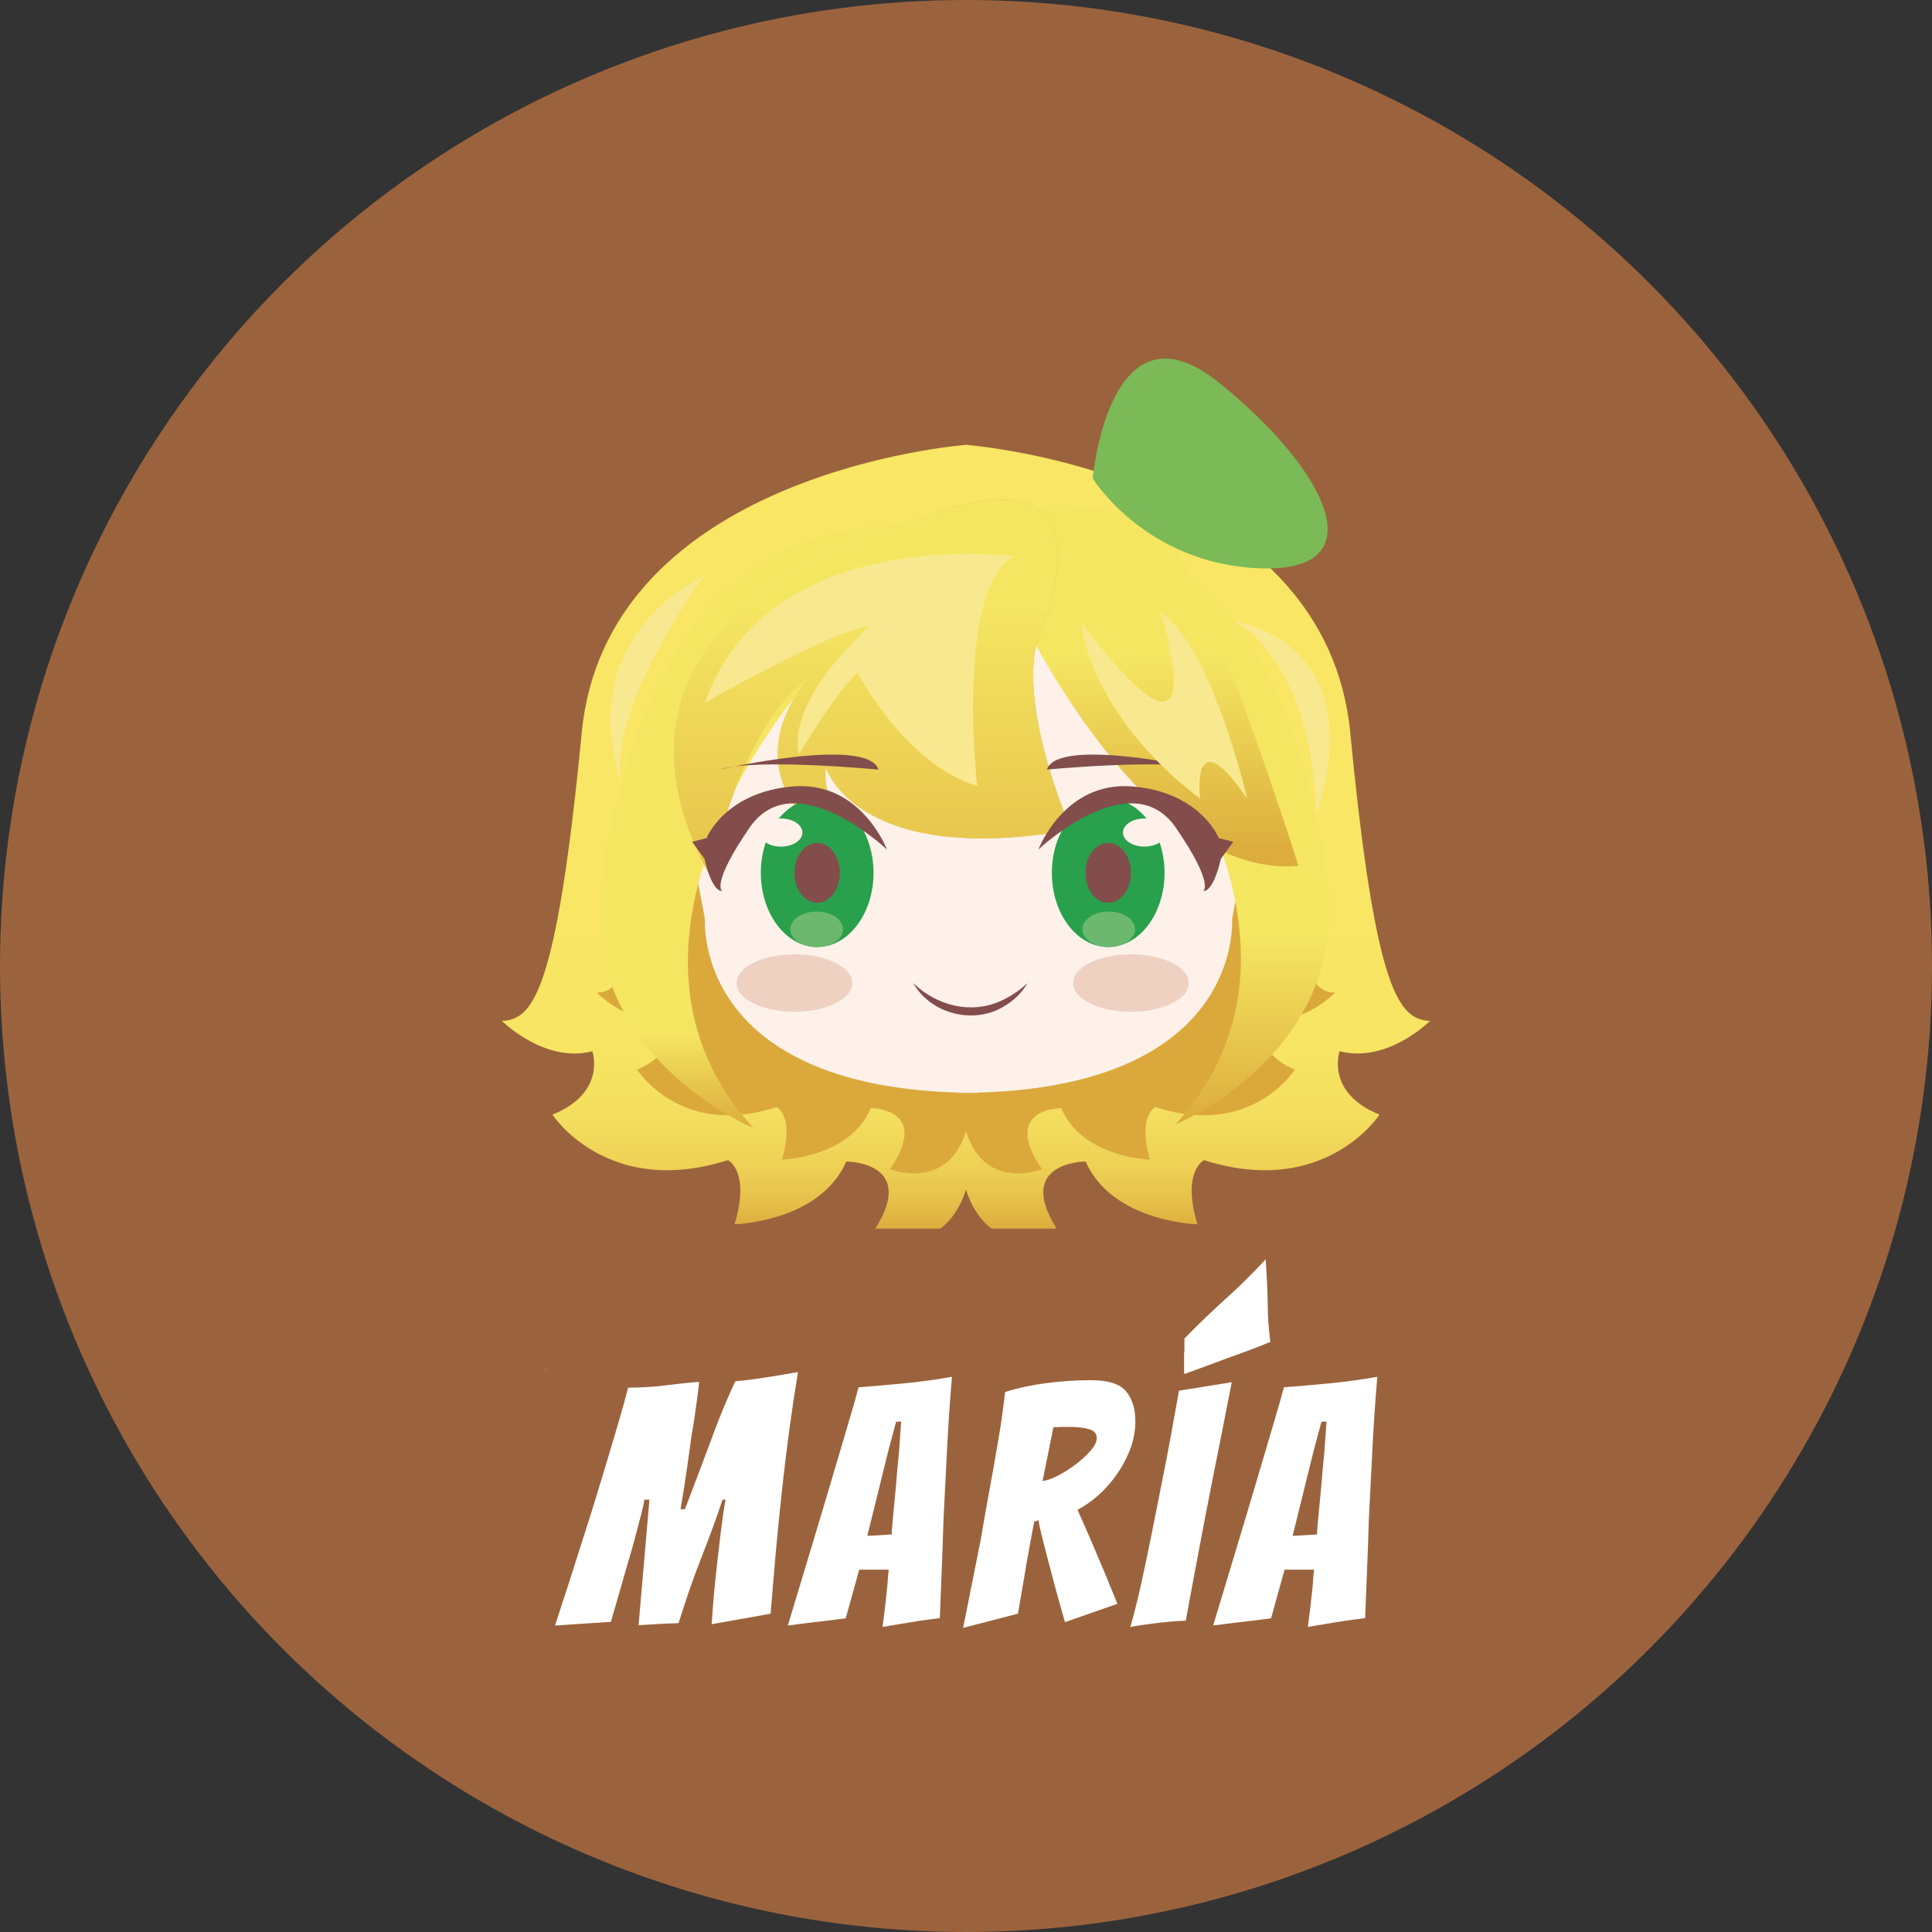 <?xml version="1.0" encoding="UTF-8"?>
<svg id="Capa_2" data-name="Capa 2" xmlns="http://www.w3.org/2000/svg" xmlns:xlink="http://www.w3.org/1999/xlink" viewBox="0 0 752.3 752.3">
  <rect x="0" y="0" width="752.3" height="752.3" fill="#333333" stroke="none"/>
  <defs>
    <style>
      .cls-1 {
        fill: #7bba56;
      }

      .cls-2 {
        fill: #29a04c;
      }

      .cls-3 {
        fill: #efd1c2;
      }

      .cls-4 {
        fill: url(#Degradado_sin_nombre_83);
      }

      .cls-5 {
        fill: url(#Degradado_sin_nombre_69);
      }

      .cls-6 {
        fill: #fff;
      }

      .cls-7 {
        fill: #fdf1ea;
      }

      .cls-8 {
        fill: none;
      }

      .cls-9 {
        fill: #f8e990;
      }

      .cls-10 {
        fill: url(#Degradado_sin_nombre_71);
      }

      .cls-11 {
        clip-path: url(#clippath-1);
      }

      .cls-12 {
        fill: url(#Degradado_sin_nombre_32);
      }

      .cls-13 {
        fill: #9b633d;
      }

      .cls-14 {
        fill: url(#Degradado_sin_nombre_75);
      }

      .cls-15 {
        fill: url(#Degradado_sin_nombre_77);
      }

      .cls-16 {
        fill: #dba93b;
      }

      .cls-17 {
        fill: #6cb86e;
      }

      .cls-18 {
        fill: #f4b54b;
      }

      .cls-19 {
        clip-path: url(#clippath);
      }

      .cls-20 {
        fill: #834d4b;
      }
    </style>
    <clipPath id="clippath">
      <path class="cls-8" d="M521.64,409.34c18.64,4.83,35.21-11.81,35.21-11.81-11.91-.54-21.23-10.2-31.06-112.18-9.35-96.93-136.54-110.94-149.13-112.09v-.09s-.18.01-.51.04c-.32-.03-.51-.04-.51-.04v.09c-12.58,1.15-139.78,15.17-149.13,112.09-9.84,101.98-19.16,111.64-31.06,112.18,0,0,16.57,16.64,35.21,11.81,0,0,5.69,16.1-15.53,24.69,0,0,21.23,32.74,68.34,17.71,0,0,8.8,4.31,2.59,24.97,0,0,33.13-.81,43.49-24.43,0,0,29.72,0,9.42,28.98,0,0,27.78,10.87,37.18-17.96,9.41,28.83,37.18,17.96,37.18,17.96-20.29-28.98,9.42-28.98,9.42-28.98,10.35,23.62,43.49,24.43,43.49,24.43-6.21-20.66,2.59-24.97,2.59-24.97,47.11,15.03,68.34-17.71,68.34-17.71-21.23-8.59-15.53-24.69-15.53-24.69Z"/>
    </clipPath>
    <linearGradient id="Degradado_sin_nombre_83" data-name="Degradado sin nombre 83" x1="384.02" y1="128.44" x2="384.02" y2="478.4" gradientUnits="userSpaceOnUse">
      <stop offset=".63" stop-color="#f8e664"/>
      <stop offset=".81" stop-color="#f7e462"/>
      <stop offset=".88" stop-color="#f3dd5e"/>
      <stop offset=".93" stop-color="#eed155"/>
      <stop offset=".97" stop-color="#e6c04a"/>
      <stop offset="1" stop-color="#dcac3c"/>
    </linearGradient>
    <linearGradient id="Degradado_sin_nombre_71" data-name="Degradado sin nombre 71" x1="310.2" y1="204.61" x2="310.2" y2="439.22" gradientUnits="userSpaceOnUse">
      <stop offset=".24" stop-color="#f5e662"/>
      <stop offset=".84" stop-color="#f5e662"/>
      <stop offset="1" stop-color="#dcac3c"/>
    </linearGradient>
    <linearGradient id="Degradado_sin_nombre_69" data-name="Degradado sin nombre 69" x1="440.85" y1="203.23" x2="440.85" y2="437.84" gradientUnits="userSpaceOnUse">
      <stop offset=".69" stop-color="#f5e662"/>
      <stop offset="1" stop-color="#dcac3c"/>
    </linearGradient>
    <linearGradient id="Degradado_sin_nombre_77" data-name="Degradado sin nombre 77" x1="446.1" y1="196.96" x2="446.1" y2="337.35" gradientUnits="userSpaceOnUse">
      <stop offset=".42" stop-color="#f5e662"/>
      <stop offset=".93" stop-color="#ddb03e"/>
      <stop offset=".94" stop-color="#dcac3c"/>
    </linearGradient>
    <linearGradient id="Degradado_sin_nombre_32" data-name="Degradado sin nombre 32" x1="262.38" y1="267.95" x2="417.11" y2="267.95" gradientUnits="userSpaceOnUse">
      <stop offset=".35" stop-color="#eee17e"/>
      <stop offset=".51" stop-color="#eddf7b"/>
      <stop offset=".58" stop-color="#ebd974"/>
      <stop offset=".64" stop-color="#e8cf68"/>
      <stop offset=".68" stop-color="#e3c156"/>
      <stop offset=".72" stop-color="#ddae3f"/>
      <stop offset=".72" stop-color="#dcac3c"/>
    </linearGradient>
    <clipPath id="clippath-1">
      <path class="cls-12" d="M362.44,200.31c-1.34.48-144.82,33.38-85.84,141.07,0,0,10.07-56.96,38.36-77.43,0,0-37.88,39.61,20.14,71.2,0,0-15.83-23.59-13.43-36.05,0,0,11.99,38.72,95.43,24.03,0,0-20.14-45.39-13.43-72.98,0,0,35.49-76.99-41.24-49.84Z"/>
    </clipPath>
    <linearGradient id="Degradado_sin_nombre_75" data-name="Degradado sin nombre 75" x1="399.92" y1="87.57" x2="399.92" y2="437.52" gradientUnits="userSpaceOnUse">
      <stop offset=".42" stop-color="#f5e662"/>
      <stop offset=".91" stop-color="#dcac3c"/>
    </linearGradient>
  </defs>
  <g id="Capa_4" data-name="Capa 4">
    <g>
      <circle class="cls-13" cx="376.15" cy="376.15" r="376.15"/>
      <g>
        <path class="cls-6" d="M216.13,632.95c3.87-11.77,7.55-23.23,11.07-34.39,1.49-4.57,3.03-9.44,4.61-14.62,1.58-5.18,3.16-10.39,4.74-15.61,1.58-5.22,3.07-10.25,4.48-15.09,1.4-4.83,2.59-9.13,3.56-12.91,4.83,0,9.4-.26,13.7-.79,2.19-.26,4.46-.53,6.79-.79,2.33-.26,4.72-.48,7.18-.66l-.79,6.46c-.18,1.23-.35,2.48-.53,3.76-.18,1.27-.35,2.57-.53,3.89-.18,1.32-.39,2.66-.66,4.02-.26,1.36-.48,2.75-.66,4.15-.35,2.72-.88,6.52-1.58,11.4-.7,4.88-1.54,10.17-2.5,15.88h1.71c2.55-6.67,4.65-12.23,6.32-16.67,1.67-4.43,3.03-8.06,4.08-10.87,1.49-4.13,3.12-8.3,4.88-12.52,1.76-4.22,3.21-7.46,4.35-9.75,2.11-.18,4.63-.46,7.58-.86,2.94-.4,5.93-.86,8.96-1.38s5.64-.97,7.84-1.32c-1.23,7.38-2.35,14.82-3.36,22.33-1.01,7.51-1.89,14.67-2.63,21.48-.75,6.81-1.38,12.94-1.91,18.38-.53,5.45-1.01,10.83-1.45,16.14-.44,5.32-.88,10.56-1.32,15.75l-22.93,4.08c0-.17.13-2.15.4-5.93.26-3.78.7-8.48,1.32-14.1.61-5.62,1.23-10.96,1.84-16.01.61-5.05,1.23-9.2,1.84-12.45h-1.19c-2.2,6.68-4.85,13.97-7.97,21.87-3.12,7.91-6.17,16.65-9.16,26.22-3.08.09-5.71.2-7.91.33-2.2.13-4.74.29-7.64.46l4.22-48.88h-1.98c-.09.97-.48,2.83-1.19,5.6-.7,2.77-1.54,5.93-2.5,9.49-.97,3.56-1.98,7.09-3.03,10.61-3.95,13.79-6.06,21.08-6.32,21.87l-21.74,1.45Z"/>
        <path class="cls-6" d="M343.67,633.48c.17-1.49.35-2.94.53-4.35.17-1.4.35-2.81.53-4.22l.79-7.38c.09-1.23.17-2.37.26-3.43.09-1.05.17-2.02.26-2.9h-11.46l-5.27,18.97c-1.93.26-4.22.55-6.85.86-2.63.31-5.09.59-7.38.86-1.41.18-2.79.35-4.15.53-1.36.18-2.74.35-4.15.53l10.41-34.52c1.23-4.13,2.64-8.83,4.22-14.1s3.18-10.67,4.81-16.21c1.62-5.53,3.16-10.74,4.61-15.61,1.45-4.88,2.61-8.98,3.49-12.32,5.97-.44,12.06-.97,18.25-1.58,6.19-.61,12.23-1.45,18.12-2.5-.44,4.92-.86,10.47-1.25,16.67s-.75,12.58-1.05,19.17c-.31,6.59-.64,13.09-.99,19.5-.18,6.06-.4,12.32-.66,18.78s-.53,13.07-.79,19.83c-1.32.18-2.64.35-3.95.53-1.32.18-2.63.35-3.95.53-2.2.35-4.61.75-7.25,1.19-2.64.44-5.01.84-7.12,1.19ZM337.74,598.03c.53,0,1.51-.04,2.96-.13,1.45-.09,2.83-.17,4.15-.26,1.32-.09,2.11-.13,2.37-.13,0-1.14.17-3.47.53-6.98.35-3.51.7-7.2,1.05-11.07.17-2.28.37-4.63.59-7.05.22-2.42.46-4.9.72-7.44l.79-11.46-1.98.13-3.03,11.33-8.17,33.07Z"/>
        <path class="cls-6" d="M375.03,633.87l6.85-34.26c1.05-6.32,2.2-12.82,3.43-19.5,1.23-6.67,2.39-13.26,3.49-19.76,1.1-6.5,1.95-12.6,2.57-18.31,5.01-1.58,10.41-2.74,16.21-3.49,5.8-.75,11.55-1.12,17.26-1.12,6.67,0,11.22,1.45,13.64,4.35,2.42,2.9,3.62,6.81,3.62,11.73,0,4.48-1.05,8.98-3.16,13.5-2.11,4.53-4.85,8.61-8.24,12.25-3.38,3.65-7.09,6.52-11.13,8.63,1.58,3.51,3.27,7.36,5.07,11.53,1.8,4.17,3.49,8.15,5.07,11.92.88,2.2,1.78,4.39,2.7,6.59.92,2.2,1.82,4.39,2.7,6.59l-20.42,7.11c-.88-3.07-1.71-6.02-2.5-8.83-.79-2.81-1.54-5.58-2.24-8.3-.88-3.25-1.71-6.39-2.5-9.42-.79-3.03-1.47-5.73-2.04-8.1-.57-2.37-.9-4.04-.99-5.01l-1.71.53c-.53,2.81-1.17,6.24-1.91,10.28-.75,4.04-1.43,7.95-2.04,11.73l-2.37,13.83-21.34,5.53ZM405.99,576.69c1.58-.17,3.53-.86,5.86-2.04,2.33-1.19,4.65-2.66,6.98-4.41,2.33-1.76,4.28-3.56,5.86-5.4s2.37-3.47,2.37-4.88c0-1.76-1.03-2.92-3.1-3.49-2.06-.57-4.77-.86-8.1-.86h-2.9c-.53.09-1.01.13-1.45.13h-1.32l-4.22,20.95Z"/>
        <path class="cls-6" d="M440.12,633.61c1.49-5.18,2.96-11.07,4.41-17.66s2.85-13.33,4.22-20.22c1.36-6.89,2.66-13.42,3.89-19.57,1.14-5.62,2.24-11.33,3.29-17.13,1.05-5.8,2.11-11.64,3.16-17.52l20.55-3.29c-1.14,5.89-2.29,11.71-3.43,17.46-1.14,5.75-2.29,11.49-3.42,17.19-1.23,6.15-2.5,12.65-3.82,19.5s-2.59,13.59-3.82,20.22c-1.23,6.63-2.37,12.8-3.43,18.51-1.58,0-3.56.11-5.93.33-2.37.22-4.74.48-7.12.79-2.37.31-4.37.59-6,.86-1.63.26-2.48.44-2.57.53ZM461.2,535.05c-.09-.44-.13-.9-.13-1.38v-5.8c0-.75.04-1.47.13-2.17v-4.48c2.98-3.07,5.88-5.95,8.7-8.63,2.81-2.68,5.53-5.2,8.17-7.58,2.64-2.37,5.18-4.79,7.64-7.25,2.46-2.46,4.83-4.92,7.11-7.38.44,5.97.7,11.46.79,16.47,0,2.55.09,5.12.26,7.71.17,2.59.44,5.25.79,7.97-2.55,1.05-5.23,2.11-8.04,3.16-2.81,1.05-5.71,2.11-8.7,3.16-2.99,1.14-5.89,2.22-8.7,3.23-2.81,1.01-5.49,2-8.04,2.96Z"/>
        <path class="cls-6" d="M509.29,633.48c.17-1.49.35-2.94.53-4.35.17-1.4.35-2.81.53-4.22l.79-7.38c.09-1.23.17-2.37.26-3.43.09-1.05.17-2.02.26-2.9h-11.46l-5.27,18.97c-1.93.26-4.22.55-6.85.86-2.63.31-5.09.59-7.38.86-1.41.18-2.79.35-4.15.53-1.36.18-2.74.35-4.15.53l10.41-34.52c1.23-4.13,2.64-8.83,4.22-14.1s3.18-10.67,4.81-16.21c1.62-5.53,3.16-10.74,4.61-15.61,1.45-4.88,2.61-8.98,3.49-12.32,5.97-.44,12.06-.97,18.25-1.58,6.19-.61,12.23-1.45,18.12-2.5-.44,4.92-.86,10.47-1.25,16.67s-.75,12.58-1.05,19.17c-.31,6.59-.64,13.09-.99,19.5-.18,6.06-.4,12.32-.66,18.78s-.53,13.07-.79,19.83c-1.32.18-2.64.35-3.95.53-1.32.18-2.63.35-3.95.53-2.2.35-4.61.75-7.25,1.19-2.64.44-5.01.84-7.12,1.19ZM503.36,598.03c.53,0,1.51-.04,2.96-.13,1.45-.09,2.83-.17,4.15-.26,1.32-.09,2.11-.13,2.37-.13,0-1.14.17-3.47.53-6.98.35-3.51.7-7.2,1.05-11.07.17-2.28.37-4.63.59-7.05.22-2.42.46-4.9.72-7.44l.79-11.46-1.98.13-3.03,11.33-8.17,33.07Z"/>
      </g>
    </g>
    <g>
      <path class="cls-18" d="M211.97,532.65l1.17,1.88c-.49-.53-.88-1.16-1.17-1.88Z"/>
      <g class="cls-19">
        <rect class="cls-4" x="156.44" y="128.44" width="455.16" height="349.96"/>
      </g>
      <path class="cls-16" d="M491.84,396.24c14.82,3.97,27.99-9.69,27.99-9.69-9.47-.44-16.88-8.37-24.7-92.09-7.43-79.57-108.57-91.07-118.58-92.02v-.07s-.15.01-.4.03c-.26-.02-.4-.03-.4-.03v.07c-10.01.94-111.15,12.45-118.58,92.02-7.82,83.71-15.23,91.65-24.7,92.09,0,0,13.17,13.66,27.99,9.69,0,0,4.53,13.22-12.35,20.27,0,0,16.88,26.88,54.34,14.54,0,0,7,3.54,2.06,20.49,0,0,26.35-.67,34.58-20.05,0,0,23.63,0,7.49,23.79,0,0,22.09,8.92,29.57-14.74,7.48,23.67,29.57,14.74,29.57,14.74-16.14-23.79,7.49-23.79,7.49-23.79,8.23,19.39,34.58,20.05,34.58,20.05-4.94-16.96,2.06-20.49,2.06-20.49,37.46,12.34,54.34-14.54,54.34-14.54-16.88-7.05-12.35-20.27-12.35-20.27Z"/>
      <path class="cls-7" d="M420.71,213.79h-87.15c-102.52,10.98-62.26,127.23-62.26,127.23l3.22,16.96s-4.78,64.55,98.95,67.47v.14c1.26,0,2.43-.05,3.66-.07,1.23.02,2.4.07,3.66.07v-.14c103.73-2.93,98.95-67.47,98.95-67.47l3.22-16.96s40.25-116.26-62.26-127.23Z"/>
      <path class="cls-10" d="M310.54,270.1c-1.61,2.06-82.66,97.67-17.18,169.12,0,0-69.24-28.27-59.04-97.15,10.2-68.88,39.72-141.88,124.52-137.25,84.81,4.63-48.31,65.28-48.31,65.28Z"/>
      <path class="cls-5" d="M440.51,268.72c1.61,2.06,82.66,97.67,17.18,169.12,0,0,69.24-28.27,59.04-97.15-10.2-68.88-39.72-141.88-124.52-137.25-84.81,4.63,48.31,65.28,48.31,65.28Z"/>
      <path class="cls-15" d="M390.73,226.55c.75,1.43,51.26,116.37,114.86,110.59,0,0-35.9-114.15-53.08-130.17-11.41-10.64-83.79-22.25-61.79,19.58Z"/>
      <ellipse class="cls-3" cx="440.38" cy="382.79" rx="22.54" ry="11.2"/>
      <path class="cls-20" d="M355.57,382.79c9.08,8.74,22.42,12.29,34.1,6.97,3.75-1.68,7.28-4.03,10.45-6.97-2.15,3.78-5.47,6.92-9.33,9.17-11.85,7.12-28.38,2.8-35.22-9.17h0Z"/>
      <g>
        <path class="cls-12" d="M362.44,200.31c-1.34.48-144.82,33.38-85.84,141.07,0,0,10.07-56.96,38.36-77.43,0,0-37.88,39.61,20.14,71.2,0,0-15.83-23.59-13.43-36.05,0,0,11.99,38.72,95.43,24.03,0,0-20.14-45.39-13.43-72.98,0,0,35.49-76.99-41.24-49.84Z"/>
        <g class="cls-11">
          <rect class="cls-14" x="172.34" y="87.57" width="455.16" height="349.96"/>
        </g>
      </g>
      <g>
        <ellipse class="cls-2" cx="431.52" cy="339.88" rx="21.94" ry="28.88"/>
        <ellipse class="cls-20" cx="431.52" cy="339.88" rx="8.86" ry="11.66"/>
        <path class="cls-20" d="M404.35,330.79c.81-.81,36.25-33.71,53.54-8.45,15.16,22.14,10.67,24.56,10.67,24.56,0,0,3.62,1.21,6.84-12.48l4.83-6.64-5.64-1.41s-7.04-17.91-33.61-20.13-36.63,24.56-36.63,24.56Z"/>
        <ellipse class="cls-7" cx="445.61" cy="324.19" rx="8.35" ry="5.47"/>
        <ellipse class="cls-17" cx="431.72" cy="361.86" rx="10.27" ry="6.91"/>
        <path class="cls-20" d="M407.63,299.67s47.77-4.56,61.99,0c0,0-57.7-13.15-61.99,0Z"/>
      </g>
      <ellipse class="cls-3" cx="309.34" cy="382.79" rx="22.54" ry="11.2"/>
      <g>
        <ellipse class="cls-2" cx="318.2" cy="339.88" rx="21.94" ry="28.88"/>
        <ellipse class="cls-20" cx="318.2" cy="339.88" rx="8.86" ry="11.66"/>
        <path class="cls-20" d="M345.37,330.79c-.81-.81-36.25-33.71-53.54-8.45-15.16,22.14-10.67,24.56-10.67,24.56,0,0-3.62,1.21-6.84-12.48l-4.83-6.64,5.64-1.41s7.04-17.91,33.61-20.13c26.57-2.21,36.63,24.56,36.63,24.56Z"/>
        <ellipse class="cls-7" cx="304.11" cy="324.19" rx="8.35" ry="5.47"/>
        <ellipse class="cls-17" cx="318" cy="361.86" rx="10.27" ry="6.91"/>
        <path class="cls-20" d="M342.08,299.67s-47.77-4.56-61.99,0c0,0,57.7-13.15,61.99,0Z"/>
      </g>
      <path class="cls-1" d="M425.48,186.28s6.44-72.06,49.51-37.04c43.07,35.02,60.52,73.67,15.77,72.06-44.75-1.61-65.28-35.02-65.28-35.02Z"/>
      <path class="cls-9" d="M274.52,273.63s48.98-28.18,64.14-29.79c0,0-32.47,28.03-27.58,49.98,0,0,14.43-24.48,22.88-31.86,0,0,18.38,35.55,46.56,44.14,0,0-8.72-75.68,14.09-89.5,0,0-95.67-12.75-120.1,57.03Z"/>
      <path class="cls-9" d="M421.46,243.04c-.88-1.15,2.21,34.82,45.85,67.96,0,0-3.78-32.28,18.36,0,0,0-13.69-59.1-33.81-72.79,0,0,23.75,75.48-30.39,4.83Z"/>
      <path class="cls-9" d="M274.52,223.79s-38.47,51.77-32.39,81.21c0,0-22.23-51.93,32.39-81.21Z"/>
      <path class="cls-9" d="M480.23,241.6s30.64,13.93,32.21,75.56c0,0,24.82-62.24-32.21-75.56Z"/>
    </g>
  </g>
</svg>